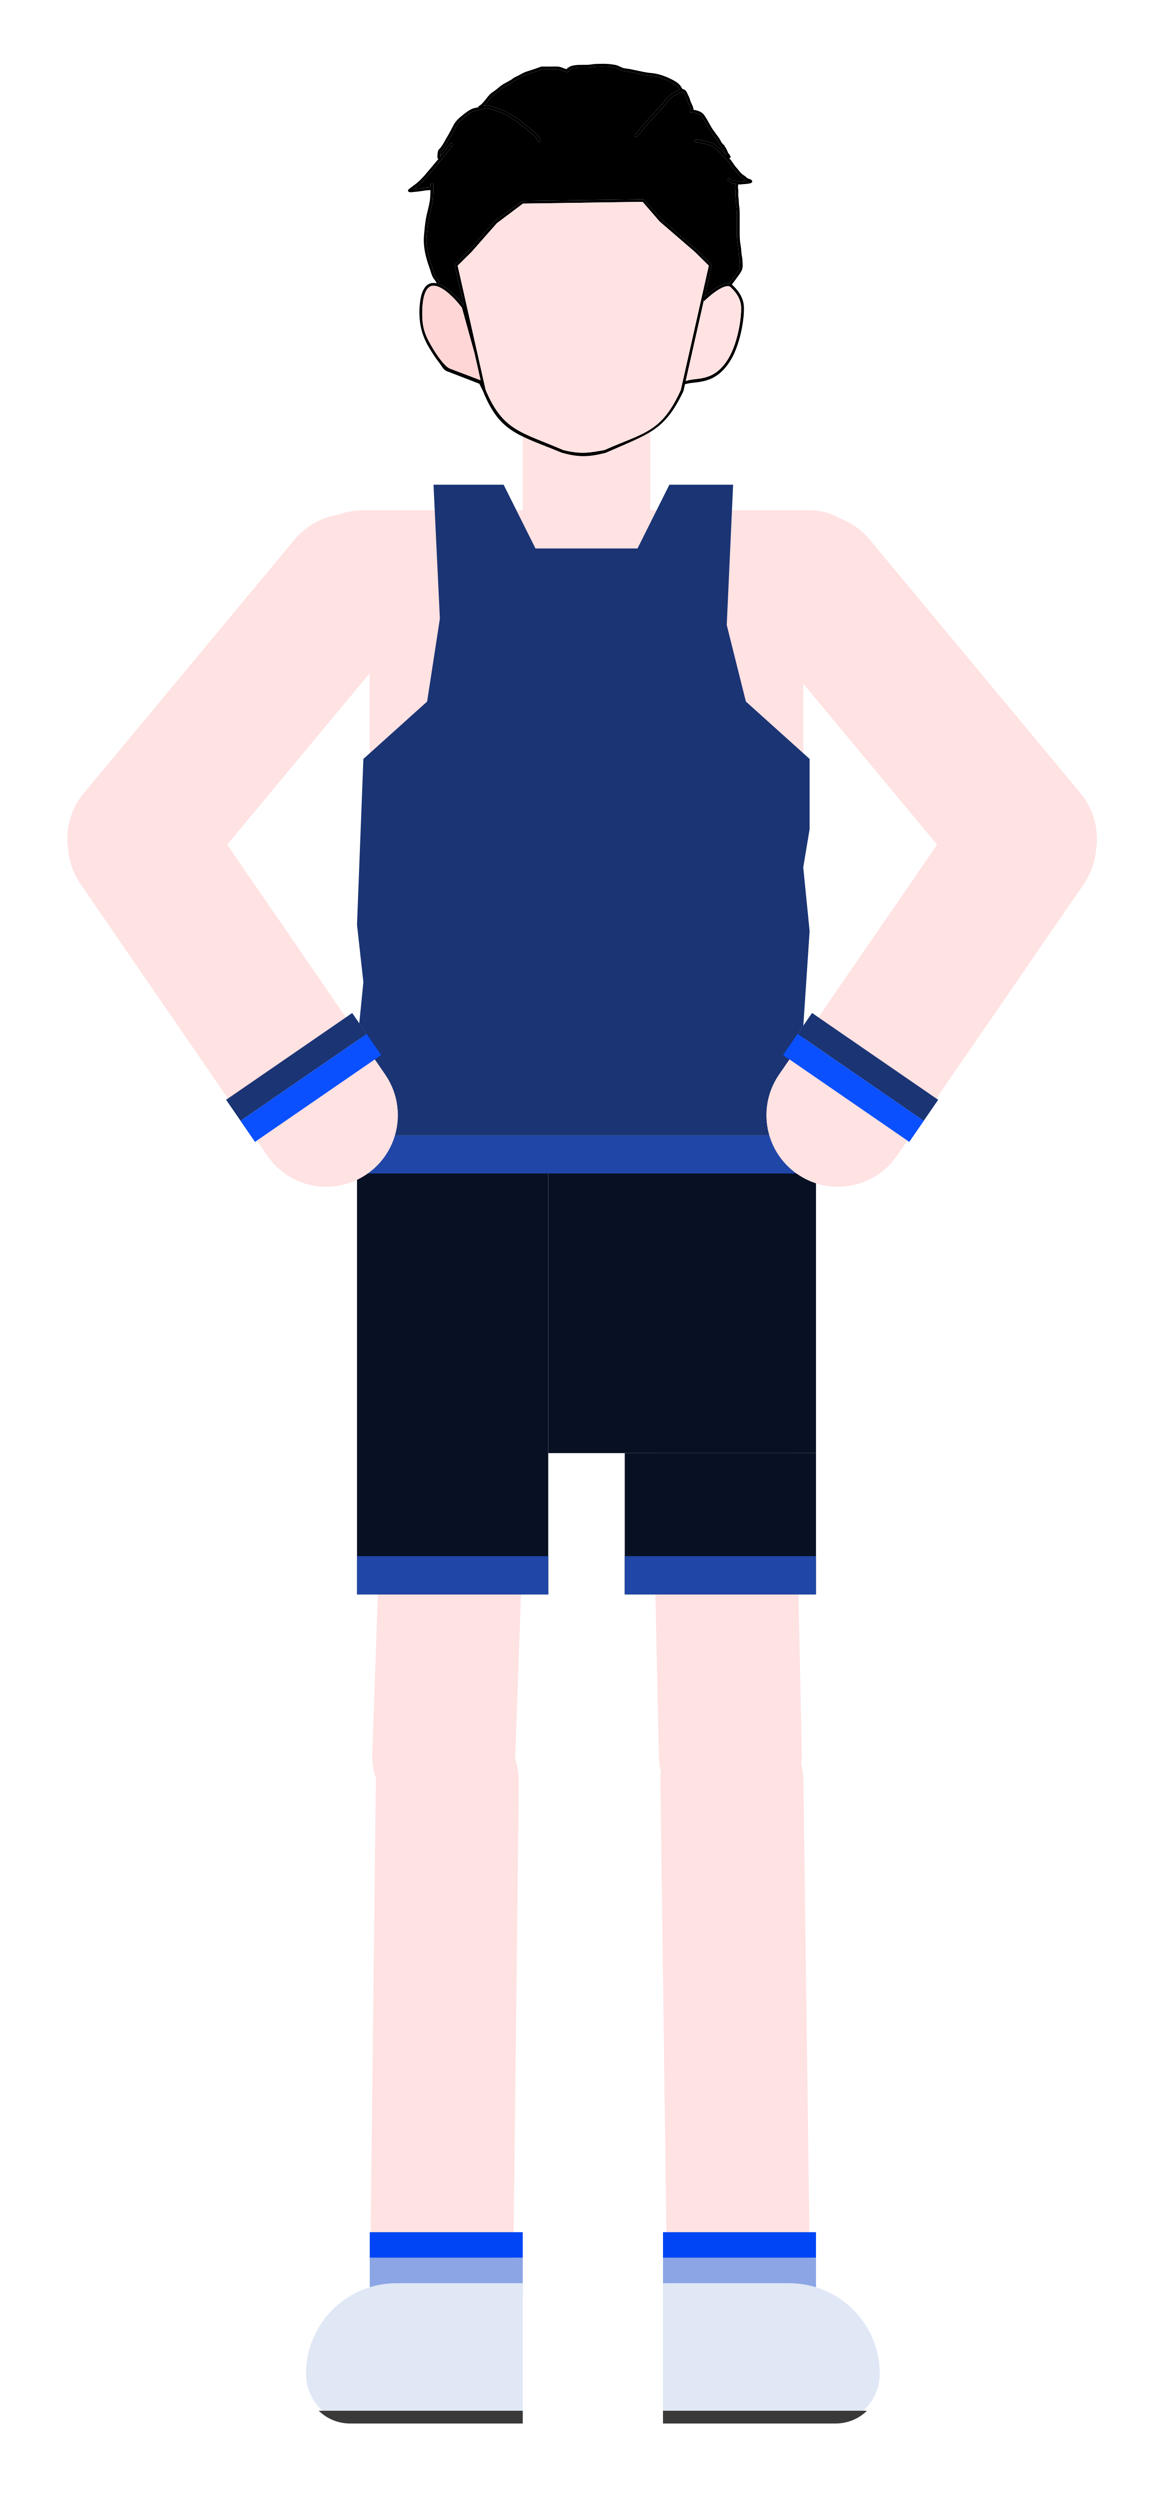 <svg width="92" height="196" viewBox="0 0 92 196" fill="none" xmlns="http://www.w3.org/2000/svg">
<path d="M51.12 111.847C51.054 108.751 53.51 106.187 56.607 106.12C59.703 106.054 62.267 108.51 62.334 111.607L62.888 137.438C62.955 140.535 60.498 143.099 57.402 143.165C54.305 143.232 51.741 140.775 51.675 137.679L51.12 111.847Z" fill="#FFE2E2"/>
<path d="M51.796 139.696C51.755 136.599 54.232 134.055 57.329 134.014C60.426 133.972 62.97 136.449 63.011 139.546L63.519 177.737C63.561 180.834 61.084 183.377 57.987 183.419C54.89 183.46 52.346 180.983 52.304 177.886L51.796 139.696Z" fill="#FFE2E2"/>
<path d="M29 44H63V64H29V44Z" fill="#FFE2E2"/>
<path d="M29 44.5C29 42.015 31.015 40 33.5 40H58.5C60.985 40 63 42.015 63 44.5C63 46.985 60.985 49 58.5 49H33.5C31.015 49 29 46.985 29 44.5Z" fill="#FFE2E2"/>
<rect x="23" y="40" width="46" height="11" rx="5.5" fill="#FFE2E2"/>
<rect x="41" y="33" width="10" height="18" fill="#FFE2E2"/>
<path d="M34 38H39.5L42 43H50L52.5 38H57.5L57 49L58.5 55L63.5 59.5V65L63 68L63.5 73L63 80.5L63.5 82V89H28.5L28 82L28.5 77L28 72.5L28.5 59.5L33.5 55L34.5 48.5L34 38Z" fill="#1A3474"/>
<path fill-rule="evenodd" clip-rule="evenodd" d="M56.835 11.474C56.84 11.429 56.818 11.384 56.775 11.363C56.767 11.36 56.75 11.348 56.725 11.324C56.701 11.301 56.675 11.272 56.649 11.241C56.596 11.176 56.554 11.112 56.54 11.081C56.488 10.963 56.433 10.877 56.363 10.776C56.288 10.669 56.212 10.568 56.138 10.469C55.993 10.276 55.853 10.09 55.739 9.88L55.706 9.82C55.555 9.543 55.399 9.257 55.21 8.999C55.098 8.844 54.918 8.747 54.739 8.687C54.626 8.649 54.507 8.624 54.396 8.61C54.387 8.45 54.331 8.316 54.274 8.198C54.263 8.174 54.252 8.152 54.241 8.13C54.19 8.026 54.145 7.935 54.122 7.83C54.091 7.695 54.028 7.571 53.971 7.459L53.962 7.44C53.95 7.418 53.939 7.392 53.926 7.363L53.923 7.356C53.911 7.329 53.898 7.3 53.884 7.272C53.855 7.211 53.816 7.141 53.761 7.088C53.719 7.046 53.673 7.022 53.627 7.009C53.607 6.988 53.578 6.974 53.546 6.974C53.529 6.974 53.522 6.971 53.517 6.967C53.51 6.963 53.501 6.953 53.488 6.933C53.477 6.915 53.467 6.896 53.455 6.87L53.448 6.856C53.433 6.827 53.414 6.79 53.389 6.756C53.19 6.482 52.91 6.337 52.637 6.202C52.152 5.964 51.63 5.772 51.077 5.726C50.731 5.697 50.39 5.624 50.042 5.547L49.998 5.538C49.666 5.464 49.327 5.39 48.981 5.354C48.973 5.353 48.965 5.353 48.956 5.354C48.857 5.333 48.76 5.287 48.647 5.233L48.644 5.231C48.534 5.178 48.409 5.118 48.273 5.091C47.879 5.014 47.475 4.99 47.076 5.004C47.032 5.005 46.986 5.006 46.937 5.007C46.774 5.01 46.593 5.014 46.431 5.043C46.197 5.085 45.968 5.084 45.724 5.084C45.634 5.083 45.541 5.083 45.446 5.085C45.228 5.089 45.014 5.116 44.802 5.174C44.739 5.191 44.688 5.227 44.653 5.251L44.646 5.256C44.606 5.284 44.583 5.297 44.56 5.302C44.505 5.315 44.469 5.365 44.474 5.418C44.454 5.415 44.435 5.412 44.417 5.41L44.405 5.408C44.358 5.401 44.323 5.395 44.292 5.383C44.269 5.373 44.246 5.364 44.221 5.354C44.086 5.297 43.928 5.23 43.757 5.22C43.616 5.212 43.47 5.214 43.329 5.216C43.266 5.217 43.204 5.218 43.144 5.218H42.519C42.448 5.218 42.395 5.234 42.35 5.253C42.33 5.261 42.316 5.268 42.303 5.274C42.283 5.283 42.267 5.291 42.242 5.299C42.128 5.336 42.016 5.375 41.905 5.413C41.708 5.481 41.513 5.549 41.313 5.607C41.164 5.651 41.031 5.718 40.907 5.787C40.878 5.803 40.849 5.819 40.821 5.834C40.728 5.887 40.639 5.936 40.544 5.979L40.528 5.986C40.449 6.021 40.328 6.074 40.25 6.138C40.128 6.237 39.991 6.315 39.844 6.393L39.767 6.433C39.646 6.497 39.518 6.565 39.398 6.643C39.305 6.705 39.219 6.773 39.138 6.841C39.114 6.861 39.091 6.881 39.068 6.9C39.011 6.948 38.956 6.994 38.899 7.039C38.846 7.081 38.791 7.118 38.732 7.157L38.677 7.194C38.599 7.247 38.518 7.305 38.444 7.379C38.328 7.493 38.221 7.629 38.118 7.76C38.082 7.805 38.047 7.85 38.012 7.893C37.873 8.065 37.733 8.216 37.567 8.314C37.532 8.335 37.512 8.372 37.513 8.41L37.442 8.424C37.318 8.447 37.185 8.474 37.057 8.522C36.808 8.617 36.58 8.795 36.392 8.944L36.385 8.949C36.088 9.184 35.753 9.447 35.565 9.818C35.378 10.188 35.186 10.55 34.968 10.901C34.925 10.972 34.886 11.046 34.85 11.115C34.838 11.137 34.826 11.159 34.815 11.181C34.767 11.27 34.719 11.352 34.66 11.426C34.635 11.456 34.609 11.496 34.585 11.531C34.574 11.548 34.564 11.563 34.555 11.576C34.52 11.625 34.493 11.656 34.467 11.673C34.404 11.713 34.374 11.785 34.358 11.837C34.34 11.896 34.329 11.964 34.321 12.029C34.307 12.16 34.307 12.295 34.307 12.353C34.307 12.403 34.341 12.445 34.388 12.458C34.204 12.682 34.017 12.903 33.829 13.126L33.828 13.127C33.715 13.261 33.601 13.396 33.489 13.53C33.179 13.9 32.865 14.245 32.479 14.517C32.464 14.528 32.351 14.611 32.245 14.692C32.192 14.733 32.139 14.774 32.1 14.805C32.081 14.821 32.064 14.835 32.051 14.846C32.045 14.852 32.038 14.858 32.031 14.866C32.029 14.868 32.022 14.876 32.015 14.887C32.013 14.892 32.005 14.905 32.001 14.925C31.998 14.948 31.999 14.995 32.042 15.029C32.066 15.048 32.092 15.056 32.111 15.061C32.13 15.066 32.151 15.069 32.17 15.07C32.207 15.072 32.248 15.071 32.286 15.068C32.324 15.065 32.362 15.061 32.393 15.057L32.416 15.054C32.436 15.052 32.45 15.05 32.459 15.049C32.785 15.024 33.1 14.975 33.418 14.925C33.428 14.924 33.453 14.923 33.499 14.921C33.54 14.919 33.591 14.917 33.642 14.912C33.68 14.909 33.721 14.904 33.759 14.895C33.758 15.139 33.752 15.38 33.726 15.619C33.692 15.924 33.617 16.228 33.541 16.535C33.52 16.623 33.498 16.711 33.477 16.799C33.351 17.331 33.303 17.891 33.257 18.425L33.255 18.448C33.177 19.351 33.387 20.167 33.683 20.993C33.711 21.072 33.734 21.149 33.759 21.228C33.773 21.275 33.788 21.323 33.803 21.371C33.845 21.5 33.894 21.633 33.964 21.76C33.998 21.821 34.047 21.886 34.09 21.943L34.12 21.983C34.175 22.056 34.214 22.115 34.229 22.166C34.235 22.184 34.245 22.199 34.257 22.211C34.075 22.169 33.895 22.168 33.726 22.228C33.549 22.291 33.397 22.417 33.274 22.608C33.031 22.985 32.893 23.628 32.893 24.616V24.638L32.902 24.659C32.902 25.401 33.09 26.286 33.605 27.169C33.863 27.61 34.132 28.027 34.394 28.363C34.654 28.696 34.755 28.961 35.001 29.082L37.593 30.083L37.888 30.678C39.202 33.933 40.671 34.085 44.085 35.5C45.36 35.843 46.118 35.852 47.5 35.5C50.985 33.96 52.109 33.77 53.599 30.678L53.724 30.125C54.577 29.84 56.071 30.266 57.31 28.23C58.149 26.851 58.461 24.494 58.315 23.775C58.17 23.06 57.734 22.631 57.457 22.357L57.454 22.354C57.438 22.339 57.422 22.325 57.405 22.312C57.495 22.179 57.591 22.051 57.689 21.921L57.76 21.825C57.886 21.656 58.011 21.483 58.122 21.298C58.27 21.052 58.255 20.813 58.241 20.584C58.238 20.532 58.235 20.48 58.233 20.429C58.231 20.316 58.212 20.206 58.194 20.106L58.191 20.094C58.173 19.995 58.157 19.906 58.153 19.815C58.142 19.602 58.118 19.392 58.08 19.181C58.021 18.86 58.014 18.525 58.014 18.187V17.036L58.014 16.957C58.015 16.686 58.015 16.4 57.97 16.121C57.954 16.021 57.95 15.919 57.946 15.809L57.946 15.808C57.941 15.701 57.936 15.585 57.917 15.47C57.896 15.348 57.899 15.224 57.902 15.091C57.904 15.04 57.905 14.988 57.905 14.934C57.905 14.892 57.9 14.85 57.894 14.812L57.889 14.773C57.885 14.75 57.882 14.73 57.879 14.708C57.872 14.642 57.875 14.599 57.893 14.563C57.913 14.524 57.907 14.479 57.881 14.447C57.933 14.456 57.987 14.461 58.041 14.461C58.1 14.461 58.158 14.454 58.207 14.447L58.209 14.447C58.261 14.44 58.303 14.434 58.344 14.434C58.39 14.434 58.555 14.423 58.695 14.401C58.764 14.391 58.837 14.376 58.889 14.356C58.902 14.351 58.917 14.344 58.932 14.335C58.945 14.326 58.965 14.312 58.98 14.288C58.998 14.259 59.007 14.221 58.994 14.182C58.982 14.149 58.96 14.127 58.944 14.116C58.877 14.064 58.797 14.037 58.737 14.017L58.713 14.009C58.645 13.985 58.601 13.965 58.568 13.928C58.512 13.865 58.44 13.814 58.376 13.771L58.331 13.741C58.282 13.708 58.239 13.679 58.2 13.647C58.118 13.579 58.053 13.503 57.985 13.418L57.946 13.368C57.891 13.299 57.832 13.224 57.765 13.154C57.691 13.077 57.626 12.986 57.559 12.886L57.523 12.832C57.468 12.75 57.411 12.664 57.348 12.586C57.3 12.525 57.249 12.466 57.195 12.408C57.222 12.407 57.249 12.396 57.269 12.376C57.313 12.333 57.313 12.264 57.269 12.221C57.264 12.216 57.259 12.207 57.244 12.175L57.243 12.171C57.231 12.144 57.211 12.1 57.174 12.061L57.155 12.041C57.123 12.009 57.111 11.996 57.103 11.976C57.079 11.911 57.029 11.784 56.966 11.668C56.935 11.609 56.899 11.55 56.859 11.501C56.852 11.492 56.844 11.483 56.835 11.474ZM48.229 5.306C47.856 5.232 47.469 5.209 47.084 5.222C47.032 5.224 46.98 5.225 46.929 5.226C46.769 5.229 46.613 5.232 46.471 5.258C46.215 5.304 45.956 5.303 45.706 5.302C45.619 5.302 45.534 5.302 45.45 5.303C45.249 5.307 45.053 5.332 44.861 5.385C44.837 5.391 44.815 5.406 44.773 5.435L44.771 5.436C44.738 5.459 44.692 5.49 44.635 5.508C44.642 5.53 44.643 5.555 44.635 5.578C44.616 5.636 44.553 5.666 44.495 5.647C44.462 5.637 44.429 5.632 44.383 5.626L44.374 5.624C44.327 5.618 44.267 5.609 44.208 5.585C44.18 5.574 44.153 5.562 44.127 5.552C43.99 5.495 43.873 5.446 43.744 5.438C43.611 5.43 43.48 5.432 43.344 5.435C43.278 5.436 43.212 5.437 43.144 5.437H42.519C42.486 5.437 42.463 5.443 42.436 5.455C42.43 5.457 42.422 5.461 42.412 5.465C42.385 5.477 42.348 5.494 42.312 5.506C42.205 5.541 42.096 5.579 41.986 5.617C41.785 5.686 41.58 5.757 41.376 5.817C41.252 5.853 41.136 5.911 41.015 5.977C40.989 5.992 40.963 6.006 40.936 6.021C40.841 6.075 40.74 6.131 40.635 6.178L40.629 6.18C40.542 6.219 40.445 6.262 40.391 6.307C40.251 6.42 40.098 6.506 39.949 6.585L39.869 6.628C39.747 6.692 39.631 6.753 39.521 6.825C39.439 6.879 39.361 6.941 39.281 7.008C39.26 7.026 39.237 7.045 39.215 7.064C39.157 7.112 39.098 7.163 39.037 7.21C38.976 7.257 38.912 7.3 38.853 7.34L38.803 7.374C38.728 7.425 38.66 7.474 38.6 7.533C38.495 7.637 38.401 7.757 38.3 7.885C38.263 7.932 38.225 7.98 38.185 8.029C38.107 8.125 38.024 8.222 37.931 8.309C38.141 8.27 38.384 8.282 38.575 8.345C38.638 8.365 38.702 8.386 38.765 8.406C39.093 8.512 39.427 8.619 39.748 8.787C40.339 9.097 40.879 9.496 41.382 9.921C41.447 9.976 41.519 10.032 41.594 10.091L41.652 10.137C41.748 10.213 41.848 10.293 41.942 10.379C42.13 10.549 42.305 10.75 42.388 10.994C42.407 11.052 42.376 11.113 42.318 11.132C42.26 11.152 42.197 11.12 42.178 11.063C42.113 10.871 41.97 10.701 41.792 10.539C41.704 10.459 41.609 10.383 41.514 10.307L41.457 10.263C41.382 10.204 41.307 10.145 41.238 10.086C40.742 9.667 40.215 9.28 39.644 8.98C39.341 8.821 39.029 8.721 38.701 8.615C38.637 8.595 38.571 8.574 38.505 8.552C38.317 8.49 38.054 8.49 37.865 8.551C37.749 8.588 37.628 8.611 37.516 8.632L37.484 8.638C37.359 8.662 37.244 8.685 37.137 8.726C36.925 8.806 36.723 8.962 36.53 9.115C36.224 9.356 35.928 9.592 35.764 9.916C35.575 10.287 35.38 10.656 35.158 11.015C35.118 11.079 35.085 11.143 35.049 11.21C35.037 11.234 35.024 11.258 35.011 11.283C34.962 11.375 34.906 11.472 34.833 11.562C34.814 11.585 34.798 11.61 34.779 11.638C34.767 11.657 34.753 11.677 34.737 11.701C34.701 11.752 34.654 11.813 34.59 11.854L34.589 11.855L34.587 11.856L34.59 11.854L34.589 11.855C34.587 11.859 34.579 11.872 34.57 11.901C34.557 11.941 34.548 11.994 34.542 12.053C34.532 12.135 34.53 12.221 34.529 12.285C34.803 11.946 35.067 11.6 35.312 11.238C35.346 11.188 35.415 11.175 35.465 11.208C35.516 11.241 35.53 11.309 35.496 11.359C35.04 12.034 34.517 12.653 33.997 13.269C33.884 13.402 33.771 13.536 33.66 13.669C33.348 14.042 33.019 14.405 32.608 14.695L32.605 14.696L32.6 14.7L32.583 14.713L32.53 14.752C32.499 14.776 32.461 14.804 32.422 14.834L32.442 14.832C32.758 14.807 33.065 14.76 33.383 14.71C33.408 14.706 33.446 14.704 33.481 14.703L33.49 14.703C33.531 14.701 33.577 14.699 33.621 14.695C33.666 14.691 33.704 14.685 33.731 14.677C33.741 14.674 33.747 14.671 33.75 14.669C33.753 14.665 33.756 14.662 33.759 14.658L33.759 14.637C33.759 14.578 33.759 14.519 33.759 14.46C33.759 14.4 33.808 14.351 33.869 14.351C33.931 14.351 33.98 14.4 33.98 14.46C33.98 14.518 33.98 14.575 33.981 14.634C33.982 14.966 33.983 15.307 33.946 15.643C33.911 15.963 33.831 16.286 33.754 16.595C33.733 16.681 33.712 16.766 33.693 16.849C33.571 17.366 33.524 17.912 33.477 18.451L33.476 18.467C33.402 19.323 33.6 20.105 33.892 20.92C33.921 21.003 33.948 21.089 33.973 21.173C33.987 21.218 34.001 21.263 34.015 21.305C34.055 21.43 34.098 21.547 34.158 21.655C34.184 21.701 34.22 21.749 34.263 21.805L34.299 21.854C34.352 21.925 34.413 22.012 34.441 22.102C34.459 22.159 34.426 22.22 34.368 22.238L34.361 22.24C34.709 22.35 35.075 22.603 35.415 22.907C35.765 23.219 36.098 23.593 36.37 23.945L35.652 20.758L36.776 19.65L38.765 17.371L40.948 15.759L50.468 15.619L51.947 17.245L54.711 19.65L55.835 20.758L55.269 23.268C55.542 23.019 55.9 22.728 56.251 22.516C56.47 22.383 56.694 22.277 56.897 22.234C57 22.212 57.103 22.206 57.2 22.224C57.202 22.218 57.205 22.213 57.209 22.208C57.306 22.065 57.41 21.926 57.512 21.789L57.582 21.695C57.707 21.528 57.827 21.362 57.931 21.186C58.041 21.003 58.033 20.843 58.02 20.622C58.017 20.564 58.014 20.502 58.012 20.434C58.01 20.34 57.994 20.246 57.975 20.144L57.972 20.128C57.955 20.033 57.937 19.931 57.931 19.826C57.921 19.622 57.898 19.421 57.861 19.22C57.799 18.878 57.793 18.525 57.793 18.187L57.793 16.959C57.793 16.684 57.794 16.416 57.752 16.155C57.733 16.042 57.729 15.929 57.724 15.824L57.724 15.817C57.72 15.707 57.715 15.606 57.698 15.506C57.674 15.362 57.678 15.207 57.681 15.067C57.682 15.021 57.683 14.977 57.683 14.934C57.683 14.907 57.68 14.877 57.675 14.843L57.67 14.81C57.666 14.786 57.662 14.758 57.659 14.732C57.65 14.655 57.647 14.559 57.695 14.465C57.705 14.445 57.721 14.429 57.74 14.419L57.696 14.408L57.689 14.407C57.653 14.399 57.619 14.391 57.586 14.384C57.574 14.382 57.559 14.379 57.541 14.376C57.478 14.364 57.386 14.348 57.31 14.32C57.218 14.287 57.08 14.214 57.08 14.055C57.08 13.995 57.13 13.946 57.191 13.946C57.252 13.946 57.302 13.995 57.302 14.055C57.302 14.061 57.303 14.085 57.386 14.115C57.443 14.136 57.506 14.147 57.568 14.158C57.589 14.162 57.61 14.166 57.63 14.17C57.667 14.177 57.704 14.186 57.74 14.194L57.746 14.196C57.78 14.204 57.813 14.211 57.846 14.218C57.917 14.233 57.981 14.243 58.041 14.243C58.084 14.243 58.127 14.237 58.179 14.23L58.183 14.23C58.231 14.223 58.287 14.216 58.344 14.216C58.37 14.216 58.476 14.209 58.586 14.195C58.526 14.171 58.458 14.136 58.402 14.073C58.365 14.032 58.314 13.994 58.251 13.951L58.213 13.925C58.162 13.892 58.106 13.854 58.058 13.814C57.958 13.732 57.881 13.64 57.811 13.553L57.768 13.499C57.714 13.43 57.663 13.366 57.604 13.304C57.516 13.213 57.442 13.108 57.374 13.007L57.336 12.949C57.281 12.868 57.23 12.791 57.174 12.72C57.073 12.593 56.958 12.475 56.839 12.354C56.793 12.307 56.747 12.26 56.701 12.211L56.653 12.16C56.478 11.976 56.322 11.812 56.118 11.674C56.067 11.64 56.024 11.598 55.988 11.564L55.974 11.55C55.934 11.511 55.902 11.483 55.866 11.464C55.774 11.415 55.673 11.386 55.561 11.354C55.532 11.346 55.502 11.337 55.472 11.328C55.161 11.235 54.871 11.165 54.56 11.165C54.499 11.165 54.449 11.116 54.449 11.056C54.449 10.995 54.499 10.946 54.56 10.946C54.904 10.946 55.22 11.024 55.536 11.119C55.561 11.127 55.586 11.134 55.612 11.141C55.726 11.174 55.856 11.211 55.971 11.272C56.037 11.306 56.088 11.355 56.129 11.394L56.144 11.408C56.181 11.444 56.209 11.472 56.243 11.494C56.468 11.646 56.64 11.827 56.812 12.009L56.862 12.062C56.904 12.105 56.947 12.149 56.991 12.194C57.002 12.206 57.014 12.218 57.026 12.23C57.021 12.221 57.017 12.216 57.013 12.211L57.001 12.199C56.971 12.169 56.92 12.118 56.895 12.051C56.873 11.99 56.827 11.874 56.77 11.77C56.742 11.717 56.713 11.671 56.686 11.638C56.672 11.621 56.66 11.609 56.651 11.601C56.643 11.595 56.638 11.592 56.638 11.592C56.585 11.577 56.552 11.524 56.561 11.471C56.532 11.443 56.504 11.411 56.477 11.378C56.419 11.308 56.363 11.227 56.337 11.169C56.293 11.069 56.246 10.995 56.18 10.9C56.115 10.806 56.044 10.712 55.972 10.616C55.821 10.415 55.666 10.207 55.544 9.983L55.513 9.927C55.36 9.647 55.211 9.373 55.031 9.126C54.956 9.024 54.826 8.946 54.668 8.894C54.511 8.841 54.34 8.817 54.201 8.814C54.14 8.813 54.092 8.763 54.093 8.703C54.094 8.654 54.128 8.613 54.173 8.6C54.163 8.493 54.124 8.397 54.074 8.291C54.065 8.272 54.055 8.252 54.045 8.232C53.993 8.128 53.935 8.01 53.905 7.878C53.881 7.769 53.829 7.667 53.769 7.549L53.764 7.538C53.749 7.51 53.736 7.479 53.723 7.451L53.72 7.444C53.708 7.417 53.696 7.391 53.684 7.366C53.657 7.31 53.632 7.269 53.605 7.242C53.58 7.218 53.55 7.21 53.493 7.218C53.464 7.223 53.432 7.231 53.396 7.242L53.378 7.247C53.348 7.256 53.315 7.266 53.283 7.273L53.273 7.279C53.263 7.285 53.253 7.293 53.238 7.306L53.23 7.313C53.205 7.334 53.163 7.37 53.116 7.389C53.082 7.403 53.05 7.415 53.021 7.426C52.905 7.47 52.819 7.503 52.733 7.583C52.552 7.748 52.39 7.936 52.24 8.134C52.152 8.251 52.057 8.356 51.963 8.457L51.901 8.524C51.827 8.602 51.755 8.679 51.685 8.761C51.493 8.985 51.29 9.198 51.09 9.411C50.996 9.51 50.902 9.609 50.81 9.708C50.666 9.863 50.535 10.027 50.401 10.196L50.389 10.21C50.26 10.373 50.127 10.539 49.984 10.697C49.943 10.741 49.873 10.745 49.827 10.705C49.782 10.664 49.778 10.595 49.819 10.55C49.958 10.399 50.086 10.238 50.217 10.073L50.226 10.061C50.36 9.893 50.496 9.722 50.646 9.561C50.742 9.457 50.837 9.357 50.932 9.256C51.131 9.046 51.327 8.84 51.516 8.62C51.589 8.534 51.666 8.452 51.74 8.373L51.799 8.31C51.893 8.21 51.982 8.111 52.063 8.003C52.218 7.798 52.389 7.6 52.581 7.423C52.703 7.312 52.834 7.262 52.955 7.217C52.981 7.207 53.007 7.197 53.032 7.187C53.043 7.182 53.057 7.171 53.094 7.14L53.096 7.138C53.123 7.115 53.172 7.073 53.234 7.06C53.254 7.056 53.274 7.05 53.297 7.043C53.281 7.017 53.266 6.988 53.255 6.964L53.249 6.952C53.234 6.923 53.222 6.901 53.21 6.883C53.045 6.658 52.814 6.534 52.538 6.398C52.066 6.165 51.573 5.987 51.058 5.944C50.696 5.913 50.341 5.837 49.994 5.76L49.954 5.752C49.618 5.678 49.29 5.606 48.958 5.571L48.957 5.571C48.945 5.573 48.933 5.572 48.92 5.57C48.788 5.544 48.666 5.485 48.558 5.433L48.55 5.429C48.435 5.374 48.335 5.326 48.229 5.306ZM53.503 30.097L55.592 20.828L54.501 19.751L51.74 17.371L50.401 15.824L41.015 15.963L38.972 17.497L36.986 19.751L35.895 20.828L37.432 27.648L38.009 30.209L38.09 30.568C39.446 33.778 40.83 33.844 44.177 35.282C45.596 35.63 46.227 35.493 47.408 35.282C50.549 33.89 51.88 33.921 53.397 30.568L53.503 30.097ZM57.12 28.118C55.968 30.011 54.615 29.556 53.781 29.872L55.202 23.565L55.238 23.601C55.512 23.331 55.948 22.955 56.367 22.702C56.577 22.575 56.776 22.483 56.944 22.448C57.111 22.412 57.224 22.437 57.297 22.509C57.573 22.781 57.966 23.17 58.098 23.818C58.229 24.465 57.942 26.766 57.12 28.118ZM37.217 27.7L37.692 29.808L35.26 28.887C35.063 28.79 34.826 28.559 34.57 28.23C34.316 27.905 34.052 27.497 33.797 27.06C33.293 26.195 33.113 25.558 33.115 24.593C33.117 23.628 33.255 23.045 33.461 22.725C33.563 22.567 33.679 22.477 33.801 22.434C33.924 22.39 34.065 22.389 34.223 22.428C34.542 22.508 34.907 22.748 35.266 23.069C35.618 23.382 35.954 23.763 36.226 24.119L37.217 27.7Z" fill="black"/>
<path d="M47.084 5.222C47.469 5.209 47.856 5.232 48.229 5.306C48.335 5.326 48.435 5.374 48.55 5.429L48.558 5.433C48.666 5.485 48.788 5.544 48.92 5.57C48.933 5.572 48.945 5.573 48.957 5.571L48.958 5.571C49.29 5.606 49.618 5.678 49.954 5.752L49.994 5.76C50.341 5.837 50.696 5.913 51.058 5.944C51.573 5.987 52.066 6.165 52.538 6.398C52.814 6.534 53.045 6.658 53.21 6.883C53.222 6.901 53.234 6.923 53.249 6.952L53.255 6.964C53.266 6.988 53.281 7.017 53.297 7.043C53.274 7.05 53.254 7.056 53.234 7.06C53.172 7.073 53.123 7.115 53.096 7.138L53.094 7.14C53.057 7.171 53.043 7.182 53.032 7.187C53.007 7.197 52.981 7.207 52.955 7.217C52.834 7.262 52.703 7.312 52.581 7.423C52.389 7.6 52.218 7.798 52.063 8.003C51.982 8.111 51.893 8.21 51.799 8.31L51.74 8.373C51.666 8.452 51.589 8.534 51.516 8.62C51.327 8.84 51.131 9.046 50.932 9.256C50.837 9.357 50.742 9.457 50.646 9.561C50.496 9.722 50.36 9.893 50.226 10.061L50.217 10.073C50.086 10.238 49.958 10.399 49.819 10.55C49.778 10.595 49.782 10.664 49.827 10.705C49.873 10.745 49.943 10.741 49.984 10.697C50.127 10.539 50.26 10.373 50.389 10.21L50.401 10.196C50.535 10.027 50.666 9.863 50.81 9.708C50.902 9.609 50.996 9.51 51.09 9.411C51.29 9.198 51.493 8.985 51.685 8.761C51.755 8.679 51.827 8.602 51.901 8.524L51.963 8.457C52.057 8.356 52.152 8.251 52.24 8.134C52.39 7.936 52.552 7.748 52.733 7.583C52.819 7.503 52.905 7.47 53.021 7.426C53.05 7.415 53.082 7.403 53.116 7.389C53.163 7.37 53.205 7.334 53.23 7.313L53.238 7.306C53.253 7.293 53.263 7.285 53.273 7.279L53.283 7.273C53.315 7.266 53.348 7.256 53.378 7.247L53.396 7.242C53.432 7.231 53.464 7.223 53.493 7.218C53.55 7.21 53.58 7.218 53.605 7.242C53.632 7.269 53.657 7.31 53.684 7.366C53.696 7.391 53.708 7.417 53.72 7.444L53.723 7.451C53.736 7.479 53.749 7.51 53.764 7.538L53.769 7.549C53.829 7.667 53.881 7.769 53.905 7.878C53.935 8.01 53.993 8.128 54.045 8.232C54.055 8.252 54.065 8.272 54.074 8.291C54.124 8.397 54.163 8.493 54.173 8.6C54.128 8.613 54.094 8.654 54.093 8.703C54.092 8.763 54.14 8.813 54.201 8.814C54.34 8.817 54.511 8.841 54.668 8.894C54.826 8.946 54.956 9.024 55.031 9.126C55.211 9.373 55.36 9.647 55.513 9.927L55.544 9.983C55.666 10.207 55.821 10.415 55.972 10.616C56.044 10.712 56.115 10.806 56.18 10.9C56.246 10.995 56.293 11.069 56.337 11.169C56.363 11.227 56.419 11.308 56.477 11.378C56.504 11.411 56.532 11.443 56.561 11.471C56.552 11.524 56.585 11.577 56.638 11.592C56.638 11.592 56.643 11.595 56.651 11.601C56.66 11.609 56.672 11.621 56.686 11.638C56.713 11.671 56.742 11.717 56.77 11.77C56.827 11.874 56.873 11.99 56.895 12.051C56.92 12.118 56.971 12.169 57.001 12.199L57.013 12.211C57.017 12.216 57.021 12.221 57.026 12.23L56.991 12.194C56.947 12.149 56.904 12.105 56.862 12.062L56.812 12.009C56.64 11.827 56.468 11.646 56.243 11.494C56.209 11.472 56.181 11.444 56.144 11.408L56.129 11.394C56.088 11.355 56.037 11.306 55.971 11.272C55.856 11.211 55.726 11.174 55.612 11.141C55.586 11.134 55.561 11.127 55.536 11.119C55.22 11.024 54.904 10.946 54.56 10.946C54.499 10.946 54.449 10.995 54.449 11.056C54.449 11.116 54.499 11.165 54.56 11.165C54.871 11.165 55.161 11.235 55.472 11.328C55.502 11.337 55.532 11.346 55.561 11.354C55.673 11.386 55.774 11.415 55.866 11.464C55.902 11.483 55.934 11.511 55.974 11.55L55.988 11.564C56.024 11.598 56.067 11.64 56.118 11.674C56.322 11.812 56.478 11.976 56.653 12.16L56.701 12.211C56.747 12.26 56.793 12.307 56.839 12.354C56.958 12.475 57.073 12.593 57.174 12.72C57.23 12.791 57.281 12.868 57.336 12.949L57.374 13.007C57.442 13.108 57.516 13.213 57.604 13.304C57.663 13.366 57.714 13.43 57.768 13.499L57.811 13.553C57.881 13.64 57.958 13.732 58.058 13.814C58.106 13.854 58.162 13.892 58.213 13.925L58.251 13.951C58.314 13.994 58.365 14.032 58.402 14.073C58.458 14.136 58.526 14.171 58.586 14.195C58.476 14.209 58.37 14.216 58.344 14.216C58.287 14.216 58.231 14.223 58.183 14.23L58.179 14.23C58.127 14.237 58.084 14.243 58.041 14.243C57.981 14.243 57.917 14.233 57.846 14.218C57.813 14.211 57.78 14.204 57.746 14.196L57.74 14.194C57.704 14.186 57.667 14.177 57.63 14.17C57.61 14.166 57.589 14.162 57.568 14.158C57.506 14.147 57.443 14.136 57.386 14.115C57.303 14.085 57.302 14.061 57.302 14.055C57.302 13.995 57.252 13.946 57.191 13.946C57.13 13.946 57.08 13.995 57.08 14.055C57.08 14.214 57.218 14.287 57.31 14.32C57.386 14.348 57.478 14.364 57.541 14.376C57.559 14.379 57.574 14.382 57.586 14.384C57.619 14.391 57.653 14.399 57.689 14.407L57.696 14.408L57.74 14.419C57.721 14.429 57.705 14.445 57.695 14.465C57.647 14.559 57.65 14.655 57.659 14.732C57.662 14.758 57.666 14.786 57.67 14.81L57.675 14.843C57.68 14.877 57.683 14.907 57.683 14.934C57.683 14.977 57.682 15.021 57.681 15.067C57.678 15.207 57.674 15.362 57.698 15.506C57.715 15.606 57.72 15.707 57.724 15.817L57.724 15.824C57.729 15.929 57.733 16.042 57.752 16.155C57.794 16.416 57.793 16.684 57.793 16.959L57.793 18.187C57.793 18.525 57.799 18.878 57.861 19.22C57.898 19.421 57.921 19.622 57.931 19.826C57.937 19.931 57.955 20.033 57.972 20.128L57.975 20.144C57.994 20.246 58.01 20.34 58.012 20.434C58.014 20.502 58.017 20.564 58.02 20.622C58.033 20.843 58.041 21.003 57.931 21.186C57.827 21.362 57.707 21.528 57.582 21.695L57.512 21.789C57.41 21.926 57.306 22.065 57.209 22.208C57.205 22.213 57.202 22.218 57.2 22.224C57.103 22.206 57 22.212 56.897 22.234C56.694 22.277 56.47 22.383 56.251 22.516C55.9 22.728 55.542 23.019 55.269 23.268L55.835 20.758L54.711 19.65L51.947 17.245L50.468 15.619L40.948 15.759L38.765 17.371L36.776 19.65L35.652 20.758L36.37 23.945C36.098 23.593 35.765 23.219 35.415 22.907C35.075 22.603 34.709 22.35 34.361 22.24L34.368 22.238C34.426 22.22 34.459 22.159 34.441 22.102C34.413 22.012 34.352 21.925 34.299 21.854L34.263 21.805C34.22 21.749 34.184 21.701 34.158 21.655C34.098 21.547 34.055 21.43 34.015 21.305C34.001 21.263 33.987 21.218 33.973 21.173C33.948 21.089 33.921 21.003 33.892 20.92C33.6 20.105 33.402 19.323 33.476 18.467L33.477 18.451C33.524 17.912 33.571 17.366 33.693 16.849C33.712 16.766 33.733 16.681 33.754 16.595C33.831 16.286 33.911 15.963 33.946 15.643C33.983 15.307 33.982 14.966 33.981 14.634C33.98 14.575 33.98 14.518 33.98 14.46C33.98 14.4 33.931 14.351 33.869 14.351C33.808 14.351 33.759 14.4 33.759 14.46C33.759 14.519 33.759 14.578 33.759 14.637L33.759 14.658C33.756 14.662 33.753 14.665 33.75 14.669C33.747 14.671 33.741 14.674 33.731 14.677C33.704 14.685 33.666 14.691 33.621 14.695C33.577 14.699 33.531 14.701 33.49 14.703L33.481 14.703C33.446 14.704 33.408 14.706 33.383 14.71C33.065 14.76 32.758 14.807 32.442 14.832L32.422 14.834C32.461 14.804 32.499 14.776 32.53 14.752L32.583 14.713L32.6 14.7L32.605 14.696L32.608 14.695C33.019 14.405 33.348 14.042 33.66 13.669C33.771 13.536 33.884 13.402 33.997 13.269C34.517 12.653 35.04 12.034 35.496 11.359C35.53 11.309 35.516 11.241 35.465 11.208C35.415 11.175 35.346 11.188 35.312 11.238C35.067 11.6 34.803 11.946 34.529 12.285C34.53 12.221 34.532 12.135 34.542 12.053C34.548 11.994 34.557 11.941 34.57 11.901C34.579 11.872 34.587 11.859 34.589 11.855L34.59 11.854C34.654 11.813 34.701 11.752 34.737 11.701C34.753 11.677 34.767 11.657 34.779 11.638C34.798 11.61 34.814 11.585 34.833 11.562C34.906 11.472 34.962 11.375 35.011 11.283C35.024 11.258 35.037 11.234 35.049 11.21C35.085 11.143 35.118 11.079 35.158 11.015C35.38 10.656 35.575 10.287 35.764 9.916C35.928 9.592 36.224 9.356 36.53 9.115C36.723 8.962 36.925 8.806 37.137 8.726C37.244 8.685 37.359 8.662 37.484 8.638L37.516 8.632C37.628 8.611 37.749 8.588 37.865 8.551C38.054 8.49 38.317 8.49 38.505 8.552C38.571 8.574 38.637 8.595 38.701 8.615C39.029 8.721 39.341 8.821 39.644 8.98C40.215 9.28 40.742 9.667 41.238 10.086C41.307 10.145 41.382 10.204 41.457 10.263L41.514 10.307C41.609 10.383 41.704 10.459 41.792 10.539C41.97 10.701 42.113 10.871 42.178 11.063C42.197 11.12 42.26 11.152 42.318 11.132C42.376 11.113 42.407 11.052 42.388 10.994C42.305 10.75 42.13 10.549 41.942 10.379C41.848 10.293 41.748 10.213 41.652 10.137L41.594 10.091C41.519 10.032 41.447 9.976 41.382 9.921C40.879 9.496 40.339 9.097 39.748 8.787C39.427 8.619 39.093 8.512 38.765 8.406C38.702 8.386 38.638 8.365 38.575 8.345C38.384 8.282 38.141 8.27 37.931 8.309C38.024 8.222 38.107 8.125 38.185 8.029C38.225 7.98 38.263 7.932 38.3 7.885C38.401 7.757 38.495 7.637 38.6 7.533C38.66 7.474 38.728 7.425 38.803 7.374L38.853 7.34C38.912 7.3 38.976 7.257 39.037 7.21C39.098 7.163 39.157 7.112 39.215 7.064C39.237 7.045 39.26 7.026 39.281 7.008C39.361 6.941 39.439 6.879 39.521 6.825C39.631 6.753 39.747 6.692 39.869 6.628L39.949 6.585C40.098 6.506 40.251 6.42 40.391 6.307C40.445 6.262 40.542 6.219 40.629 6.18L40.635 6.178C40.74 6.131 40.841 6.075 40.936 6.021C40.963 6.006 40.989 5.992 41.015 5.977C41.136 5.911 41.252 5.853 41.376 5.817C41.58 5.757 41.785 5.686 41.986 5.617C42.096 5.579 42.205 5.541 42.312 5.506C42.348 5.494 42.385 5.477 42.412 5.465C42.422 5.461 42.43 5.457 42.436 5.455C42.463 5.443 42.486 5.437 42.519 5.437H43.144C43.212 5.437 43.278 5.436 43.344 5.435C43.48 5.432 43.611 5.43 43.744 5.438C43.873 5.446 43.99 5.495 44.127 5.552C44.153 5.562 44.18 5.574 44.208 5.585C44.267 5.609 44.327 5.618 44.374 5.624L44.383 5.626C44.429 5.632 44.462 5.637 44.495 5.647C44.553 5.666 44.616 5.636 44.635 5.578C44.643 5.555 44.642 5.53 44.635 5.508C44.692 5.49 44.738 5.459 44.771 5.436L44.773 5.435C44.815 5.406 44.837 5.391 44.861 5.385C45.053 5.332 45.249 5.307 45.45 5.303C45.534 5.302 45.619 5.302 45.706 5.302C45.956 5.303 46.215 5.304 46.471 5.258C46.613 5.232 46.769 5.229 46.929 5.226C46.98 5.225 47.032 5.224 47.084 5.222Z" fill="black"/>
<path d="M53.503 30.097L53.397 30.568C51.88 33.921 50.549 33.89 47.408 35.282C46.227 35.493 45.596 35.63 44.177 35.282C40.83 33.844 39.446 33.778 38.09 30.568L38.009 30.209L37.432 27.648L35.895 20.828L36.986 19.751L38.972 17.497L41.015 15.963L50.401 15.824L51.74 17.371L54.501 19.751L55.592 20.828L53.503 30.097Z" fill="#FFE2E2"/>
<path d="M53.781 29.872C54.615 29.556 55.968 30.011 57.12 28.118C57.942 26.766 58.229 24.465 58.098 23.818C57.966 23.17 57.573 22.781 57.297 22.509C57.224 22.437 57.111 22.412 56.944 22.448C56.776 22.483 56.577 22.575 56.367 22.702C55.948 22.955 55.512 23.331 55.238 23.601L55.202 23.565L53.781 29.872Z" fill="#FFE2E2"/>
<path d="M37.692 29.808L37.217 27.7L36.226 24.119C35.954 23.763 35.618 23.382 35.266 23.069C34.907 22.748 34.542 22.508 34.223 22.428C34.065 22.389 33.924 22.39 33.801 22.434C33.679 22.477 33.563 22.567 33.461 22.725C33.255 23.045 33.117 23.628 33.115 24.593C33.113 25.558 33.293 26.195 33.797 27.06C34.052 27.497 34.316 27.905 34.57 28.23C34.826 28.559 35.063 28.79 35.26 28.887L37.692 29.808Z" fill="url(#paint0_linear_186_273)"/>
<path d="M30.11 111.604C30.22 108.509 32.818 106.089 35.913 106.198C39.008 106.307 41.429 108.905 41.319 112.001L40.407 137.822C40.298 140.917 37.7 143.338 34.605 143.228C31.509 143.119 29.089 140.521 29.198 137.426L30.11 111.604Z" fill="#FFE2E2"/>
<path d="M29.477 139.608C29.512 136.511 32.052 134.029 35.149 134.064C38.246 134.1 40.727 136.639 40.692 139.736L40.28 175.632C40.244 178.729 37.705 181.211 34.608 181.175C31.511 181.139 29.029 178.6 29.064 175.503L29.477 139.608Z" fill="#FFE2E2"/>
<rect x="29" y="177" width="12" height="3" fill="#8CA5E5"/>
<path d="M24 186.097C24 182.177 27.177 179 31.097 179H41V190H27.903C25.747 190 24 188.252 24 186.097Z" fill="#E0E7F5"/>
<path d="M25 189H41V190H27.455C26.538 190 25.656 189.641 25 189Z" fill="#393939"/>
<rect x="29" y="175" width="12" height="2" fill="#0045F5"/>
<path d="M28.5 89H43V125H28V90.5L28.5 89Z" fill="#081023"/>
<path d="M43 89H63.5L64 90.5V113.923H43V89Z" fill="#081023"/>
<path d="M49 113.923H64V125H49V113.923Z" fill="#081023"/>
<path d="M28.5 89H63.5L64 90.5L64 92H28V90.5L28.5 89Z" fill="#2046A7"/>
<path d="M28 122H43V123.5V125H28V123.5V122Z" fill="#2046A7"/>
<path d="M49 122H64V123.5V125H49V123.5V122Z" fill="#2046A7"/>
<path d="M15.209 69.35C13.229 71.731 9.693 72.056 7.312 70.076C4.93 68.096 4.605 64.56 6.586 62.178L23.105 42.312C25.086 39.931 28.622 39.605 31.003 41.586C33.385 43.566 33.71 47.102 31.729 49.483L15.209 69.35Z" fill="#FFE2E2"/>
<path d="M15.209 69.35C13.229 71.731 9.693 72.056 7.312 70.076V70.076C4.93 68.096 4.605 64.56 6.586 62.178L23.105 42.312C25.086 39.931 28.622 39.605 31.003 41.586V41.586C33.385 43.566 33.71 47.102 31.729 49.483L15.209 69.35Z" fill="#FFE2E2"/>
<path d="M6.327 69.319C4.571 66.768 5.217 63.276 7.769 61.521V61.521C10.32 59.765 13.812 60.411 15.567 62.963L30.211 84.25C31.966 86.802 31.321 90.293 28.769 92.049V92.049C26.217 93.804 22.726 93.158 20.97 90.606L6.327 69.319Z" fill="#FFE2E2"/>
<rect x="17.736" y="86.222" width="12" height="2" transform="rotate(-34.524 17.736 86.222)" fill="#8CA5E5"/>
<rect x="18.869" y="87.87" width="12" height="2" transform="rotate(-34.524 18.869 87.87)" fill="#0045F5"/>
<path d="M6.327 69.319C4.571 66.768 5.217 63.276 7.769 61.521V61.521C10.32 59.765 13.812 60.411 15.567 62.963L30.211 84.25C31.966 86.802 31.321 90.293 28.769 92.049V92.049C26.217 93.804 22.726 93.158 20.97 90.606L6.327 69.319Z" fill="#FFE2E2"/>
<rect x="17.736" y="86.222" width="12" height="2" transform="rotate(-34.524 17.736 86.222)" fill="#1A3474"/>
<rect x="18.869" y="87.87" width="12" height="2" transform="rotate(-34.524 18.869 87.87)" fill="#0A50FF"/>
<path d="M76.106 69.35C78.086 71.731 81.622 72.056 84.003 70.076V70.076C86.385 68.096 86.71 64.56 84.729 62.178L68.209 42.312C66.229 39.931 62.693 39.605 60.312 41.586V41.586C57.931 43.566 57.605 47.102 59.586 49.483L76.106 69.35Z" fill="#FFE2E2"/>
<path d="M76.106 69.35C78.086 71.731 81.622 72.056 84.003 70.076V70.076C86.385 68.096 86.71 64.56 84.729 62.178L68.209 42.312C66.229 39.931 62.693 39.605 60.312 41.586V41.586C57.931 43.566 57.605 47.102 59.586 49.483L76.106 69.35Z" fill="#FFE2E2"/>
<path d="M84.988 69.319C86.743 66.768 86.098 63.276 83.546 61.521V61.521C80.995 59.765 77.503 60.411 75.748 62.963L61.104 84.25C59.349 86.802 59.994 90.293 62.546 92.049V92.049C65.098 93.804 68.589 93.158 70.345 90.606L84.988 69.319Z" fill="#FFE2E2"/>
<rect width="12" height="2" transform="matrix(-0.824 -0.567 -0.567 0.824 73.579 86.222)" fill="#8CA5E5"/>
<rect width="12" height="2" transform="matrix(-0.824 -0.567 -0.567 0.824 72.446 87.87)" fill="#0045F5"/>
<path d="M84.988 69.319C86.743 66.768 86.098 63.276 83.546 61.521V61.521C80.995 59.765 77.503 60.411 75.748 62.963L61.104 84.25C59.349 86.802 59.994 90.293 62.546 92.049V92.049C65.098 93.804 68.589 93.158 70.345 90.606L84.988 69.319Z" fill="#FFE2E2"/>
<rect width="12" height="2" transform="matrix(-0.824 -0.567 -0.567 0.824 73.579 86.222)" fill="#1A3474"/>
<rect width="12" height="2" transform="matrix(-0.824 -0.567 -0.567 0.824 72.446 87.87)" fill="#0A50FF"/>
<rect width="12" height="3" transform="matrix(-1 0 0 1 64 177)" fill="#8CA5E5"/>
<path d="M69 186.097C69 182.177 65.823 179 61.903 179H52V190H65.097C67.252 190 69 188.252 69 186.097Z" fill="#E0E7F5"/>
<path d="M68 189H52V190H65.545C66.462 190 67.344 189.641 68 189Z" fill="#393939"/>
<rect width="12" height="2" transform="matrix(-1 0 0 1 64 175)" fill="#0045F5"/>
<defs>
<linearGradient id="paint0_linear_186_273" x1="45.5" y1="5" x2="45.5" y2="35.761" gradientUnits="userSpaceOnUse">
<stop offset="1" stop-color="#FFD6D6"/>
</linearGradient>
</defs>
</svg>

